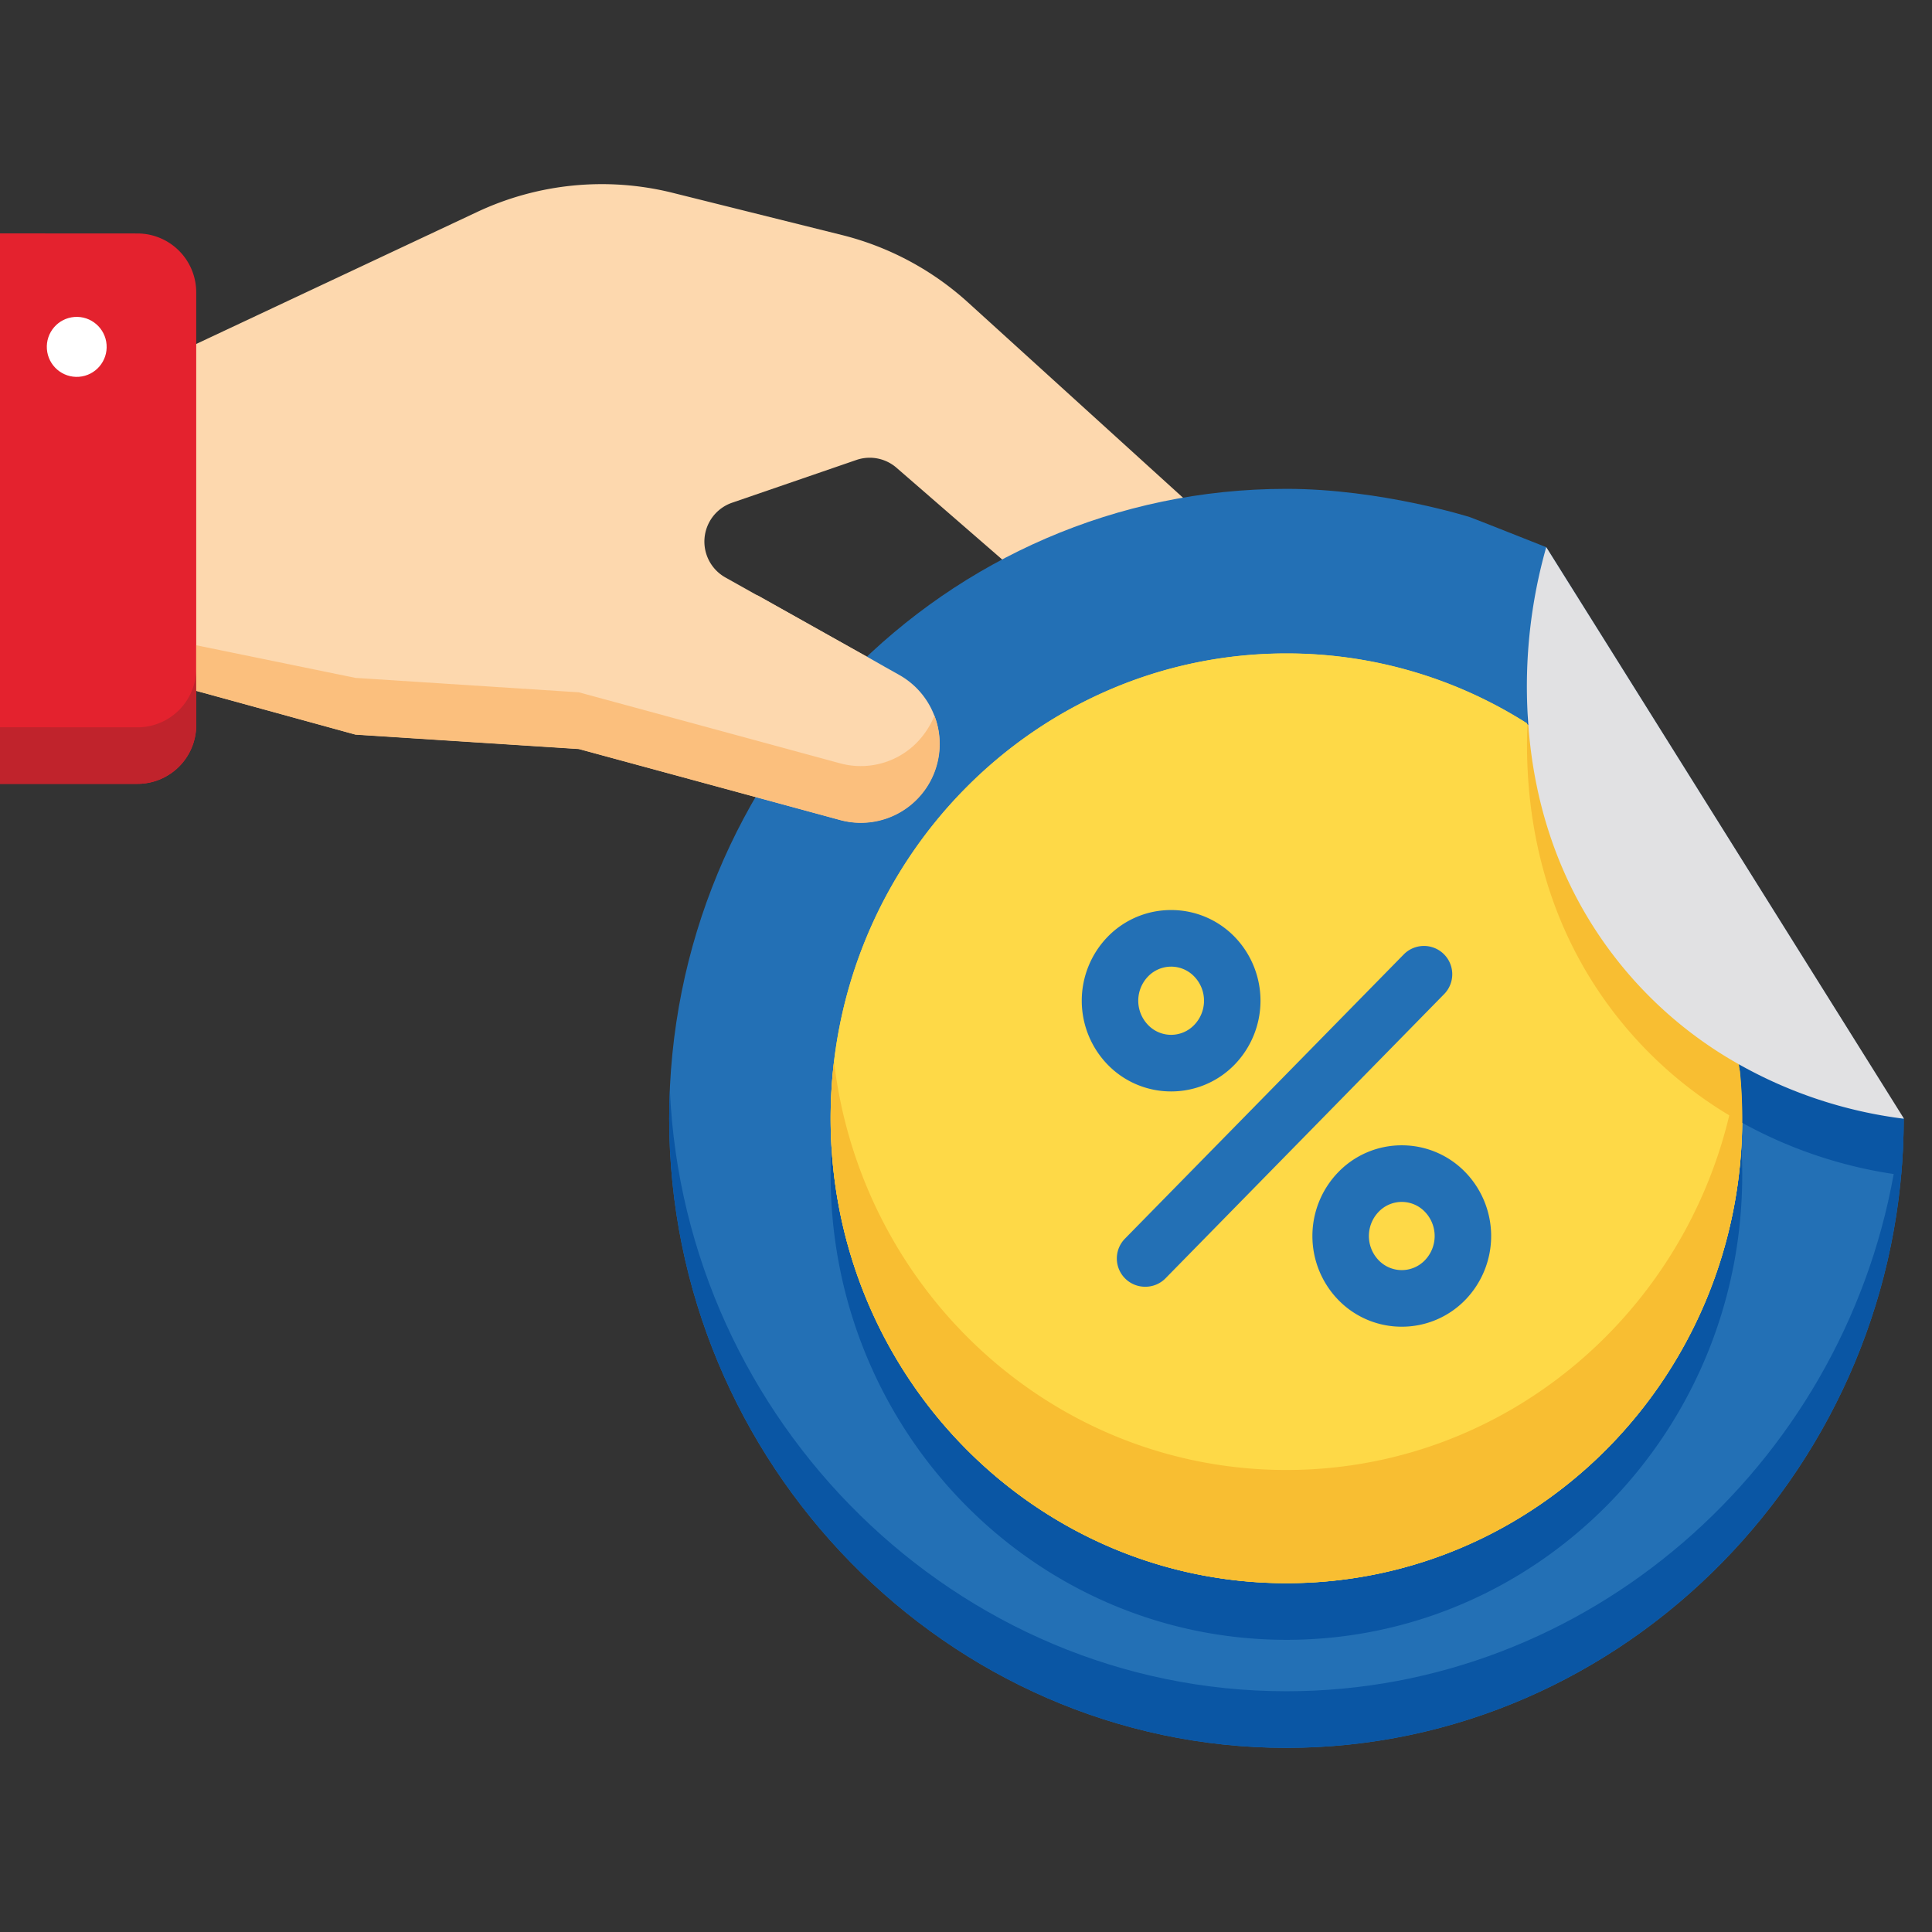 <svg xmlns="http://www.w3.org/2000/svg" data-name="Layer 1" viewBox="0 0 512 512"><rect x="0" y="0" width="512" height="512" fill="#333333" stroke="none"/><ellipse cx="20.33" cy="91.93" rx="7.93" ry="7.95" transform="rotate(-4.3 20.292 91.854)"/><path fill="#fdd8ae" d="M46.24,93.86l80.22-37.69a77.69,77.69,0,0,1,51.84-5.06l44.81,11.17a77.71,77.71,0,0,1,33.47,17.91L357.3,171.68l-37.6,23.57L237.63,124A10.83,10.83,0,0,0,227,121.88L194,133.23a10.9,10.9,0,0,0-1.77,19.8l42.24,23.69L52,183.06Z"/><path fill="#e4222e" d="M0,207.73l36.46,0A15.57,15.57,0,0,0,52,192.13L52,77.5A15.6,15.6,0,0,0,36.43,61.87L0,61.85Z"/><path fill="#c0232c" d="M36.46,192.75,0,192.73v15l36.46,0A15.57,15.57,0,0,0,52,192.13V177.2A15.58,15.58,0,0,1,36.46,192.75Z"/><ellipse cx="20.33" cy="91.93" fill="#fff" rx="7.93" ry="7.95" transform="rotate(-4.3 20.292 91.854)"/><path fill="#2370b5" d="M504.5,296.47c-.05,91.47-73.87,166.73-163.58,166.73S177.34,387.87,177.34,296.38c0-92.13,73.24-166.83,163.58-166.83,25,0,48.66,7.51,48.66,7.51.63.2,20.19,7.95,20.19,7.95"/><path fill="#0a56a4" d="M504.5,296.47q0,7.54-.67,14.92C496.29,396,425.7,463.2,340.92,463.2c-89.75,0-163.58-75.33-163.58-166.82,0-2.53.07-5,.18-7.54,3.88,88.08,76.1,159.36,163.4,159.36,79.79,0,147-59.54,160.93-137.07q1.38-7.69,2-15.62Z"/><path fill="#0a56a4" d="M461.09,298.78q.62,6.23.62,12.6c0,68-54.08,123.19-120.79,123.19S220.13,379.42,220.13,311.38s54.08-123.19,120.79-123.19a118.52,118.52,0,0,1,63.74,18.52"/><path fill="#fed947" d="M461.09,283.78q.62,6.23.62,12.6c0,68-54.08,123.19-120.79,123.19S220.13,364.42,220.13,296.38s54.08-123.19,120.79-123.19a118.52,118.52,0,0,1,63.74,18.52Z"/><path fill="#fed947" d="M461.7,297.54c-.61,67.51-54.45,122-120.78,122-66.71,0-120.79-55.15-120.79-123.19s54.08-123.19,120.79-123.19a118.52,118.52,0,0,1,63.74,18.52l.11.17c-.85,21.72,3.05,51.1,23.59,77.32A109.16,109.16,0,0,0,461.7,297.54Z"/><path fill="#f8be32" d="M461.71,296.38c0,.39,0,.78,0,1.16a109.16,109.16,0,0,1-33.34-28.34c-20.54-26.22-24.44-55.6-23.59-77.32,41.2,34.17,53.08,66.39,56,89.33.11.85.21,1.71.3,2.57C461.46,290.81,461.71,296,461.71,296.38Z"/><path fill="#0a56a4" d="M504.5,296.47q0,7.54-.67,14.92l-2-.26a119.71,119.71,0,0,1-40.15-13.59c0-.38,0-.77,0-1.16q0-6.37-.62-12.6c-.06-.57-.12-1.13-.2-1.69,0-.3-.06-.59-.1-.88-2.93-22.89-14.77-55-55.77-89.12l-.25-.21c0-.72.05-1.45.09-2.2a135.94,135.94,0,0,1,2.41-19.43,99.46,99.46,0,0,1,2.5-10.24c5,3.38,10.85,7.56,17.2,12.49l37.56,84,40,39.88A.34.34,0,0,1,504.5,296.47Z"/><path fill="#f8be32" d="M460.61,283c-8,60.17-58.51,106.56-119.69,106.56-61.73,0-112.64-47.23-119.9-108.19a128,128,0,0,0-.89,15c0,68,54.08,123.19,120.79,123.19s120.79-55.15,120.79-123.19q0-6.37-.62-12.6Z"/><path fill="#e1e1e3" d="M504.5,296.38v.09a118.86,118.86,0,0,1-43.61-14.38,109.17,109.17,0,0,1-32.53-27.89c-16.06-20.5-21.94-42.92-23.34-62.11-.06-.81-.11-1.61-.16-2.41A135.37,135.37,0,0,1,409.77,145L427,172.5l77.52,123.87Z"/><path fill="#2370b5" d="M303.48 341a7.49 7.49 0 0 1-5.35-12.75L372 252.94a7.5 7.5 0 0 1 10.72 10.5l-73.86 75.34A7.47 7.47 0 0 1 303.48 341zM371.48 351.59a23.38 23.38 0 0 1-16.81-7.09 24.32 24.32 0 0 1 0-33.88 23.35 23.35 0 0 1 16.81-7.1h0a23.37 23.37 0 0 1 16.82 7.1 24.32 24.32 0 0 1 0 33.88h0A23.4 23.4 0 0 1 371.48 351.59zm0-33.07a8.48 8.48 0 0 0-6.1 2.6 9.25 9.25 0 0 0 0 12.88 8.49 8.49 0 0 0 12.21 0h0a9.25 9.25 0 0 0 0-12.88A8.48 8.48 0 0 0 371.48 318.52zM310.36 289.24a23.39 23.39 0 0 1-16.82-7.1 24.34 24.34 0 0 1 0-33.88 23.38 23.38 0 0 1 16.82-7.09h0a23.42 23.42 0 0 1 16.82 7.09 24.34 24.34 0 0 1 0 33.88A23.39 23.39 0 0 1 310.36 289.24zm0-33.07a8.49 8.49 0 0 0-6.1 2.59 9.25 9.25 0 0 0 0 12.88 8.46 8.46 0 0 0 12.2 0 9.23 9.23 0 0 0 0-12.88A8.47 8.47 0 0 0 310.36 256.17z"/><path fill="#fdd8ae" d="M52,183.06l42.2,11.59,59.2,3.82,46.85,12.73,22.39,6.09a20.91,20.91,0,0,0,15.66-38.43l-3.81-2.14h0L229.71,174l-28.89-16.2"/><path fill="#fbbf7d" d="M245.5,193.67a21.2,21.2,0,0,1-3.67,4.2,20.85,20.85,0,0,1-19.19,4.42l-22.39-6.09L153.4,183.47l-59.2-3.82L52,171v12.1l42.2,11.59,59.2,3.82,46.85,12.73,22.39,6.09a20.89,20.89,0,0,0,25-27.67A21,21,0,0,1,245.5,193.67Z"/></svg>